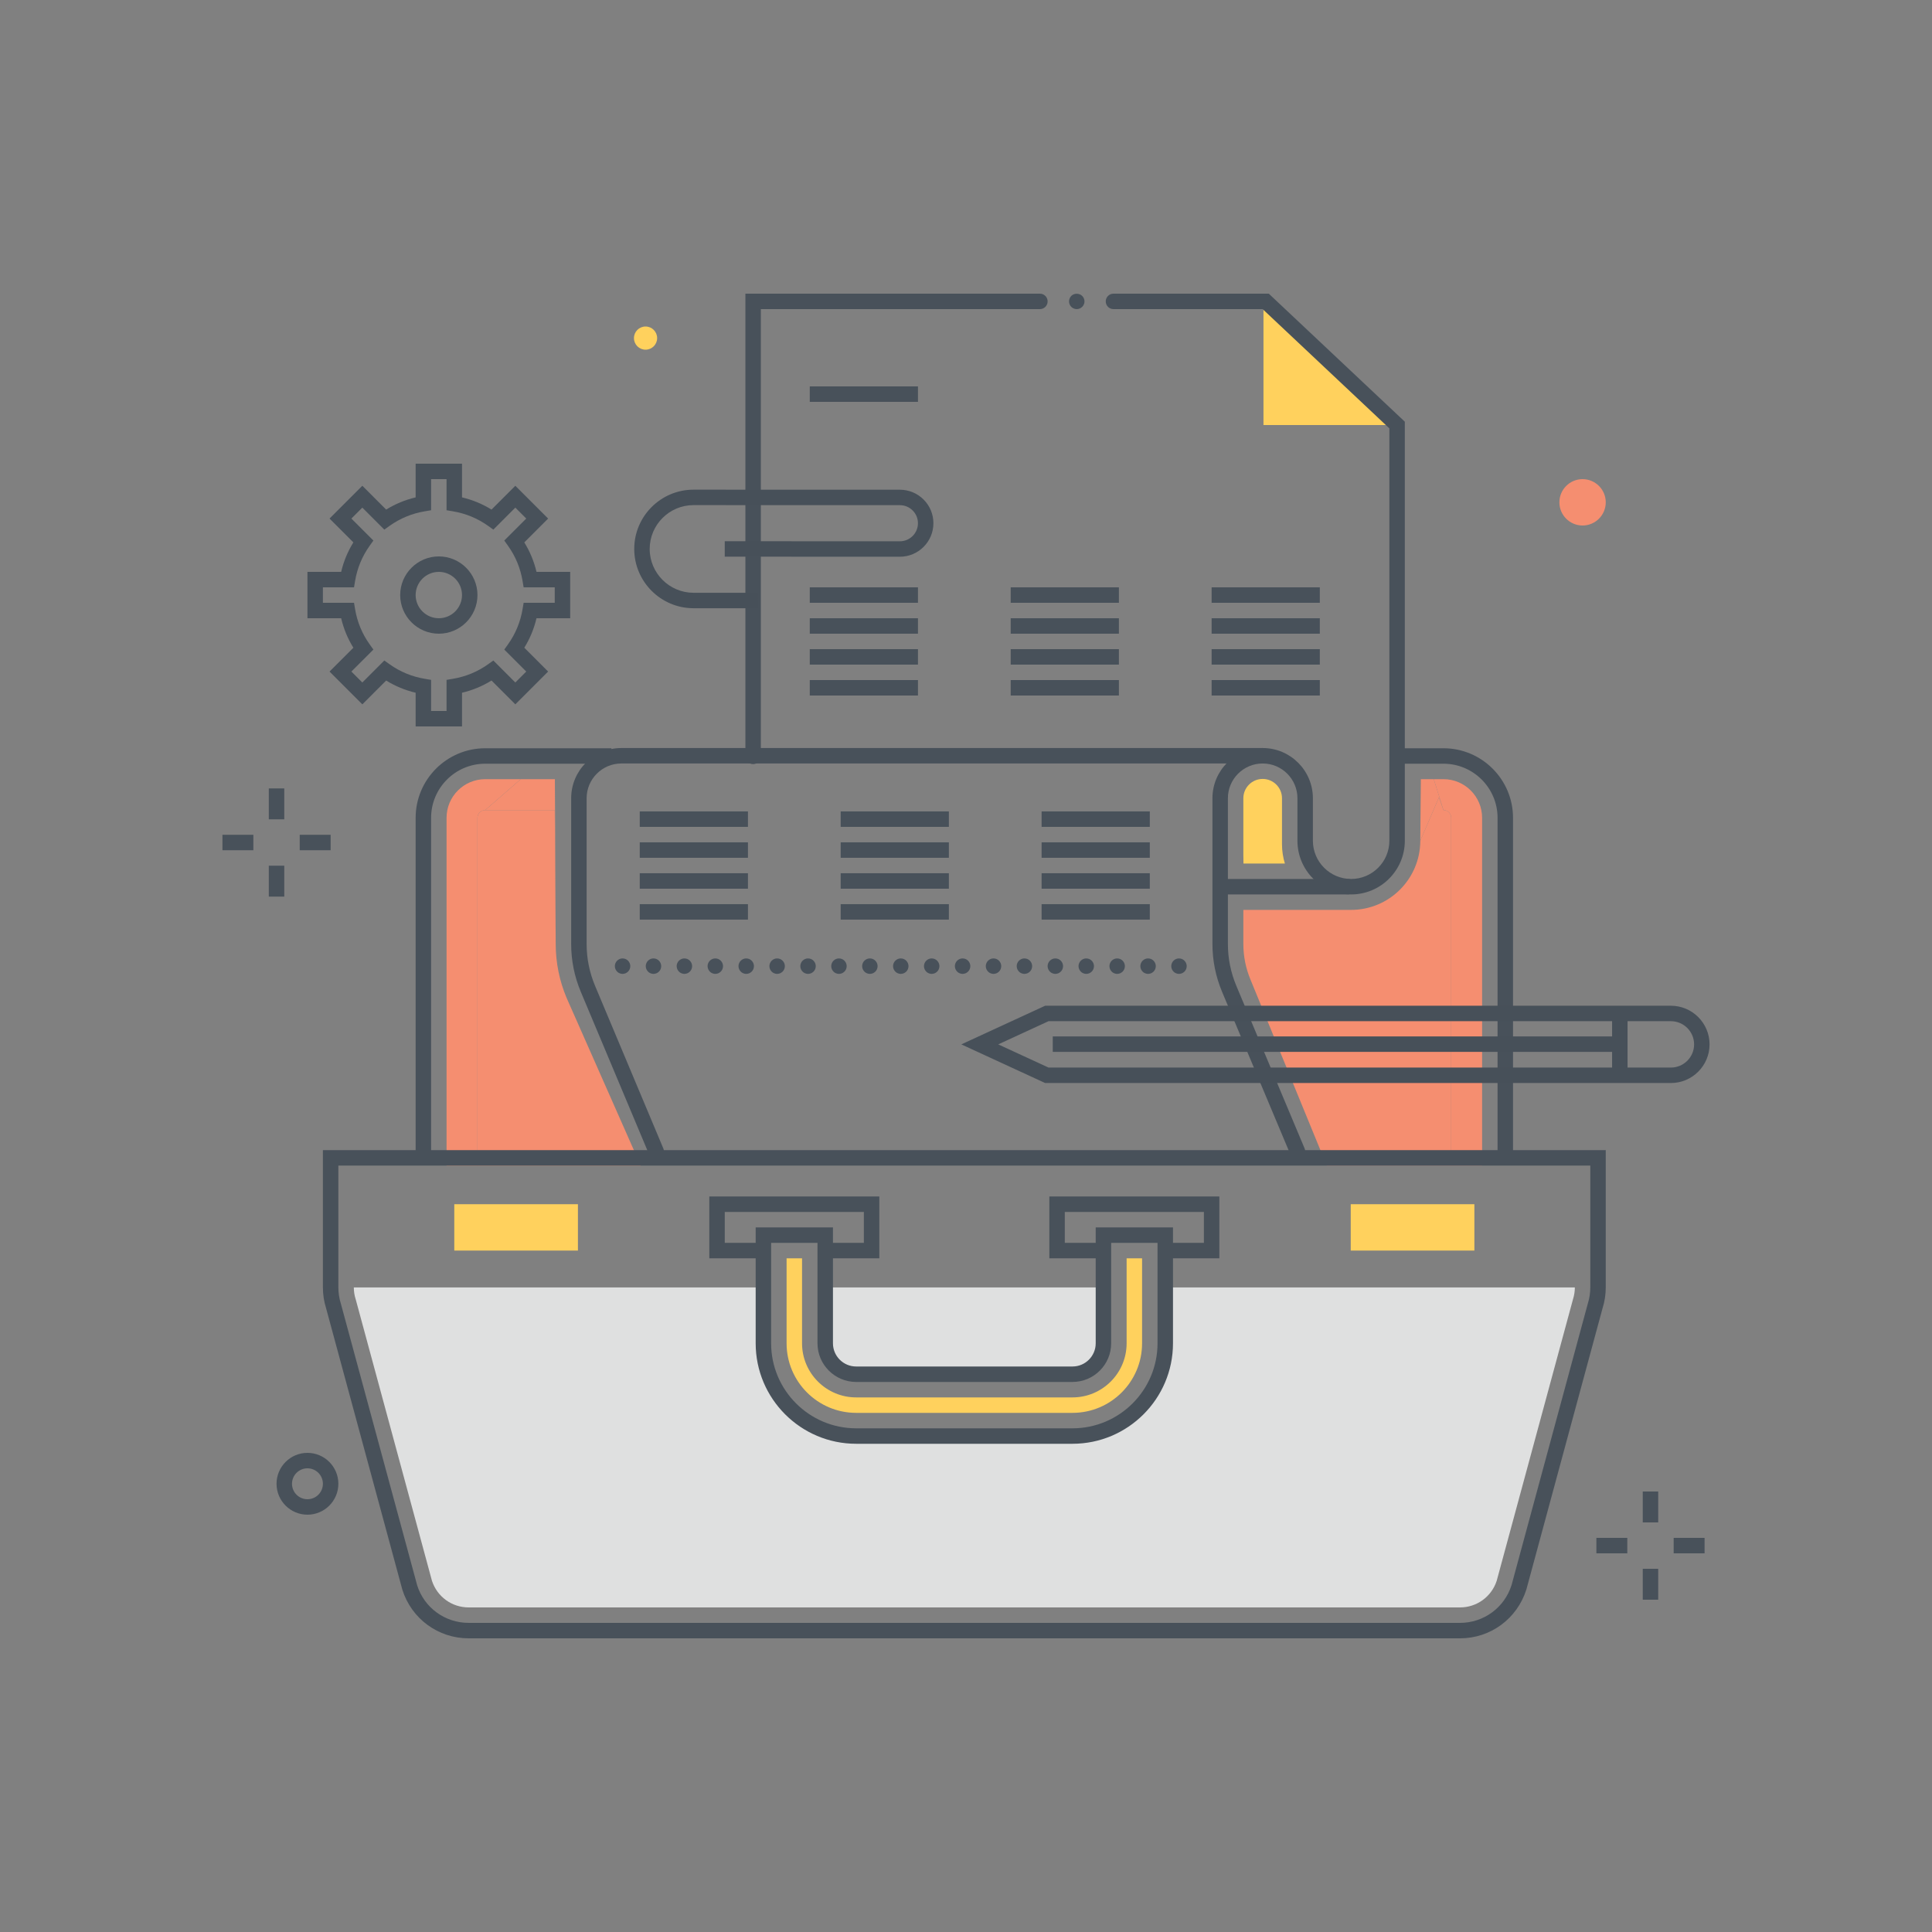 <svg xmlns="http://www.w3.org/2000/svg" width="250" height="250" viewBox="0 0 250 250">
  <rect x="0" y="0" width="250" height="250" fill="#808080" stroke="none"/>
  <g fill="none" fill-rule="evenodd">
    <path fill="#F58E70" d="M62.784 104.824L67.386 100.824 62.784 100.824C60.027 100.824 57.784 103.067 57.784 105.824L57.784 150.824 61.784 150.824 61.784 105.824C61.784 105.272 62.233 104.824 62.784 104.824M186.784 100.824L185.527 100.824 186.784 104.824C187.336 104.824 187.784 105.272 187.784 105.824L187.784 150.813 191.784 150.813 191.784 105.824C191.784 103.067 189.541 100.824 186.784 100.824"/>
    <path fill="#F58E70" d="M71.909,122.156 L71.784,104.824 L62.784,104.824 C62.233,104.824 61.784,105.272 61.784,105.824 L61.784,150.824 L82.905,150.824 L73.309,129.105 C72.384,126.902 71.912,124.561 71.909,122.156"/>
    <polyline fill="#F58E70" points="71.784 104.824 71.909 122.156 71.803 100.824 67.386 100.824 62.784 104.824 71.784 104.824"/>
    <path fill="#F58E70" d="M186.784,104.824 L186.197,103.188 L183.784,108.791 C183.784,113.725 179.77,117.739 174.836,117.739 L160.889,117.739 L160.889,122.146 C160.889,123.75 161.204,125.312 161.824,126.788 L171.675,150.813 L187.784,150.813 L187.784,105.824 C187.784,105.272 187.336,104.824 186.784,104.824"/>
    <polyline fill="#F58E70" points="186.197 103.188 186.784 104.824 185.527 100.824 183.858 100.824 183.784 108.791 186.197 103.188"/>
    <path fill="#DFE0E0" d="M150.784,166.591 L150.784,173.824 C150.784,180.441 145.401,185.824 138.784,185.824 L110.784,185.824 C104.168,185.824 98.784,180.441 98.784,173.824 L98.784,166.591 L45.784,166.591 C45.784,167.102 45.862,167.609 46.017,168.097 L46.051,168.216 L55.896,204.558 C56.571,206.619 58.474,208 60.647,208 L188.921,208 C191.095,208 192.997,206.619 193.672,204.558 L203.552,168.097 C203.706,167.609 203.784,167.102 203.784,166.591 L150.784,166.591"/>
    <path fill="#DFE0E0" d="M106.784,173.824 C106.784,176.03 108.579,177.824 110.784,177.824 L138.784,177.824 C140.99,177.824 142.784,176.03 142.784,173.824 L142.784,166.591 L106.784,166.591 L106.784,173.824"/>
    <path fill="#48515A" d="M195.784 150.648L193.784 150.648 193.784 105.824C193.784 101.964 190.643 98.824 186.784 98.824L180.784 98.824 180.784 96.824 186.784 96.824C191.747 96.824 195.784 100.862 195.784 105.824L195.784 150.648M55.784 150.648L53.784 150.648 53.784 105.824C53.784 100.862 57.822 96.824 62.784 96.824L79.117 96.824 79.117 98.824 62.784 98.824C58.925 98.824 55.784 101.964 55.784 105.824L55.784 150.648"/>
    <path fill="#48515A" d="M43.784,150.824 L43.784,166.591 C43.784,167.308 43.894,168.017 44.109,168.699 L53.984,205.147 C54.896,208.034 57.579,210 60.647,210 L188.922,210 C191.99,210 194.673,208.034 195.596,205.108 L205.448,168.738 C205.675,168.017 205.784,167.308 205.784,166.591 L205.784,150.824 L43.784,150.824 Z M188.922,212 L60.647,212 C56.702,212 53.253,209.472 52.065,205.71 L42.19,169.261 C41.925,168.424 41.784,167.512 41.784,166.591 L41.784,148.824 L207.784,148.824 L207.784,166.591 C207.784,167.512 207.643,168.424 207.366,169.301 L197.514,205.671 C196.315,209.472 192.867,212 188.922,212 Z"/>
    <path fill="#48515A" d="M99.784,160.824 L99.784,173.824 C99.784,179.89 104.719,184.824 110.784,184.824 L138.784,184.824 C144.849,184.824 149.784,179.89 149.784,173.824 L149.784,160.824 L143.784,160.824 L143.784,173.824 C143.784,176.581 141.541,178.824 138.784,178.824 L110.784,178.824 C108.028,178.824 105.784,176.581 105.784,173.824 L105.784,160.824 L99.784,160.824 Z M138.784,186.824 L110.784,186.824 C103.616,186.824 97.784,180.993 97.784,173.824 L97.784,158.824 L107.784,158.824 L107.784,173.824 C107.784,175.479 109.13,176.824 110.784,176.824 L138.784,176.824 C140.438,176.824 141.784,175.479 141.784,173.824 L141.784,158.824 L151.784,158.824 L151.784,173.824 C151.784,180.993 145.952,186.824 138.784,186.824 Z"/>
    <polyline fill="#48515A" points="113.784 162.824 106.784 162.824 106.784 160.824 111.784 160.824 111.784 156.824 93.784 156.824 93.784 160.824 98.784 160.824 98.784 162.824 91.784 162.824 91.784 154.824 113.784 154.824 113.784 162.824"/>
    <polyline fill="#48515A" points="157.784 162.824 150.784 162.824 150.784 160.824 155.784 160.824 155.784 156.824 137.784 156.824 137.784 160.824 142.784 160.824 142.784 162.824 135.784 162.824 135.784 154.824 157.784 154.824 157.784 162.824"/>
    <polygon fill="#FFD15D" points="58.784 161.824 74.784 161.824 74.784 155.824 58.784 155.824"/>
    <polygon fill="#FFD15D" points="174.784 161.824 190.784 161.824 190.784 155.824 174.784 155.824"/>
    <polyline fill="#FFD15D" points="163.493 39 163.493 55 180.949 55 163.493 39"/>
    <path fill="#48515A" d="M167.895 150C167.505 150 167.134 149.77 166.973 149.387L158.136 128.34C157.309 126.368 156.889 124.284 156.889 122.146L156.889 103.293C156.889 99.709 159.805 96.794 163.389 96.794 166.973 96.794 169.888 99.709 169.888 103.293L169.888 108.791C169.888 111.519 172.108 113.739 174.837 113.739 177.564 113.739 179.784 111.519 179.784 108.791L179.784 55.432 163.387 40 144.083 40C143.53 40 143.083 39.552 143.083 39 143.083 38.448 143.53 38 144.083 38L164.18 38 181.784 54.568 181.784 108.791C181.784 112.622 178.668 115.739 174.837 115.739 171.006 115.739 167.888 112.622 167.888 108.791L167.888 103.293C167.888 100.812 165.87 98.794 163.389 98.794 160.908 98.794 158.889 100.812 158.889 103.293L158.889 122.146C158.889 124.017 159.257 125.84 159.98 127.566L168.817 148.613C169.031 149.122 168.792 149.708 168.282 149.922 168.156 149.975 168.025 150 167.895 150M97.453 98.875C96.901 98.875 96.453 98.427 96.453 97.875L96.453 38 134.563 38C135.116 38 135.563 38.448 135.563 39 135.563 39.552 135.116 40 134.563 40L98.453 40 98.453 97.875C98.453 98.427 98.006 98.875 97.453 98.875M139.332 40C139.071 40 138.811 39.89 138.621 39.71 138.441 39.52 138.332 39.26 138.332 39 138.332 38.74 138.441 38.48 138.621 38.29 138.991 37.92 139.661 37.92 140.031 38.29 140.221 38.48 140.332 38.73 140.332 39 140.332 39.07 140.321 39.13 140.311 39.2 140.302 39.26 140.281 39.32 140.252 39.38 140.201 39.51 140.132 39.61 140.031 39.71 139.851 39.89 139.592 40 139.332 40"/>
    <path fill="#48515A" d="M174.388,115.739 L158.222,115.739 C157.67,115.739 157.222,115.291 157.222,114.739 C157.222,114.187 157.67,113.739 158.222,113.739 L174.388,113.739 C174.941,113.739 175.388,114.187 175.388,114.739 C175.388,115.291 174.941,115.739 174.388,115.739"/>
    <path fill="#FFD15D" d="M165.889,109.239 L165.889,103.293 C165.889,101.915 164.767,100.793 163.389,100.793 C162.011,100.793 160.889,101.915 160.889,103.293 L160.889,110.616 L160.903,111.739 L166.264,111.739 C166.02,110.948 165.889,110.109 165.889,109.239"/>
    <path fill="#48515A" d="M84.916,150 C84.525,150 84.154,149.77 83.993,149.387 L75.156,128.34 C74.328,126.367 73.909,124.283 73.909,122.146 L73.909,103.293 C73.909,99.709 76.825,96.794 80.409,96.794 L163.389,96.794 C163.942,96.794 164.389,97.241 164.389,97.794 C164.389,98.346 163.942,98.794 163.389,98.794 L80.409,98.794 C77.927,98.794 75.909,100.812 75.909,103.293 L75.909,122.146 C75.909,124.016 76.276,125.839 77.001,127.566 L85.837,148.613 C86.051,149.122 85.812,149.708 85.302,149.922 C85.176,149.975 85.045,150 84.916,150"/>
    <path fill="#475059" d="M98.086,78.707 L89.742,78.705 C85.511,78.704 82.069,75.262 82.07,71.032 C82.071,66.802 85.513,63.362 89.744,63.362 C89.745,63.362 89.745,63.362 89.746,63.362 L116.446,63.37 C117.604,63.37 118.694,63.821 119.512,64.64 C120.332,65.459 120.783,66.548 120.782,67.706 C120.782,70.097 118.836,72.041 116.445,72.041 L116.444,72.041 L93.782,72.034 L93.783,70.034 L116.445,70.041 C117.734,70.041 118.782,68.994 118.782,67.706 C118.782,67.082 118.54,66.496 118.098,66.054 C117.657,65.613 117.07,65.37 116.445,65.37 L89.745,65.362 L89.744,65.362 C86.616,65.362 84.071,67.905 84.07,71.032 C84.069,74.159 86.615,76.704 89.743,76.705 L98.087,76.707 L98.086,78.707"/>
    <path fill="#FFD15D" d="M101.784,162.824 L101.784,173.824 C101.784,178.787 105.822,182.824 110.784,182.824 L138.784,182.824 C143.747,182.824 147.784,178.787 147.784,173.824 L147.784,162.824 L145.784,162.824 L145.784,173.824 C145.784,177.684 142.644,180.824 138.784,180.824 L110.784,180.824 C106.924,180.824 103.784,177.684 103.784,173.824 L103.784,162.824 L101.784,162.824"/>
    <path fill="#475059" d="M135.678,138.142 L216.216,138.142 C217.87,138.142 219.216,136.796 219.216,135.142 C219.216,133.488 217.87,132.142 216.216,132.142 L135.678,132.142 L129.172,135.142 L135.678,138.142 Z M216.216,140.142 L135.239,140.142 L124.396,135.142 L135.239,130.142 L216.216,130.142 C218.972,130.142 221.216,132.385 221.216,135.142 C221.216,137.899 218.972,140.142 216.216,140.142 Z"/>
    <polygon fill="#475059" points="208.605 139.142 210.605 139.142 210.605 131.544 208.605 131.544"/>
    <polygon fill="#475059" points="136.227 136.113 209.605 136.113 209.605 134.113 136.227 134.113"/>
    <path fill="#48515A" d="M55.784,92 L57.784,92 L57.784,87.975 L58.618,87.834 C60.268,87.556 61.793,86.926 63.15,85.96 L63.839,85.469 L66.684,88.314 L68.098,86.899 L65.253,84.054 L65.744,83.365 C66.71,82.008 67.341,80.483 67.618,78.835 L67.758,78 L71.784,78 L71.784,76 L67.758,76 L67.618,75.165 C67.341,73.517 66.71,71.992 65.744,70.635 L65.253,69.946 L68.098,67.101 L66.684,65.686 L63.839,68.531 L63.15,68.04 C61.793,67.074 60.268,66.444 58.618,66.166 L57.784,66.025 L57.784,62 L55.784,62 L55.784,66.025 L54.95,66.166 C53.301,66.443 51.777,67.074 50.419,68.041 L49.729,68.531 L46.885,65.686 L45.47,67.101 L48.316,69.946 L47.825,70.635 C46.858,71.993 46.227,73.517 45.95,75.165 L45.81,76 L41.784,76 L41.784,78 L45.81,78 L45.95,78.835 C46.227,80.483 46.858,82.008 47.825,83.365 L48.316,84.054 L45.47,86.899 L46.885,88.314 L49.729,85.469 L50.419,85.959 C51.777,86.926 53.301,87.557 54.95,87.834 L55.784,87.975 L55.784,92 Z M59.784,94 L53.784,94 L53.784,89.639 C52.428,89.319 51.15,88.79 49.967,88.06 L46.885,91.142 L42.642,86.899 L45.725,83.817 C44.993,82.635 44.465,81.356 44.146,80 L39.784,80 L39.784,74 L44.146,74 C44.465,72.644 44.993,71.366 45.725,70.184 L42.642,67.101 L46.885,62.858 L49.967,65.94 C51.15,65.21 52.428,64.681 53.784,64.361 L53.784,60 L59.784,60 L59.784,64.361 C61.141,64.681 62.419,65.21 63.601,65.94 L66.684,62.858 L70.926,67.101 L67.844,70.183 C68.575,71.366 69.104,72.644 69.423,74 L73.784,74 L73.784,80 L69.423,80 C69.104,81.356 68.575,82.634 67.844,83.817 L70.926,86.899 L66.684,91.142 L63.601,88.06 C62.419,88.79 61.141,89.319 59.784,89.639 L59.784,94 Z"/>
    <path fill="#48515A" d="M56.784,74 C55.13,74 53.784,75.346 53.784,77 C53.784,78.654 55.13,80 56.784,80 C58.439,80 59.784,78.654 59.784,77 C59.784,75.346 58.439,74 56.784,74 Z M56.784,82 C54.028,82 51.784,79.757 51.784,77 C51.784,74.243 54.028,72 56.784,72 C59.541,72 61.784,74.243 61.784,77 C61.784,79.757 59.541,82 56.784,82 Z"/>
    <polygon fill="#48515A" points="212.572 197 214.572 197 214.572 193 212.572 193"/>
    <polygon fill="#48515A" points="212.572 207 214.572 207 214.572 203 212.572 203"/>
    <polygon fill="#48515A" points="216.572 201 220.572 201 220.572 199 216.572 199"/>
    <polygon fill="#48515A" points="206.572 201 210.572 201 210.572 199 206.572 199"/>
    <polygon fill="#48515A" points="34.784 106.021 36.784 106.021 36.784 102.021 34.784 102.021"/>
    <polygon fill="#48515A" points="34.784 116.021 36.784 116.021 36.784 112.021 34.784 112.021"/>
    <polygon fill="#48515A" points="38.784 110.021 42.784 110.021 42.784 108.021 38.784 108.021"/>
    <polygon fill="#48515A" points="28.784 110.021 32.784 110.021 32.784 108.021 28.784 108.021"/>
    <path fill="#F58E70" d="M206.784,65 C206.784,66.105 205.889,67 204.784,67 C203.68,67 202.784,66.105 202.784,65 C202.784,63.895 203.68,63 204.784,63 C205.889,63 206.784,63.895 206.784,65"/>
    <path fill="#F58E70" d="M204.784,64 C204.232,64 203.784,64.449 203.784,65 C203.784,65.551 204.232,66 204.784,66 C205.336,66 205.784,65.551 205.784,65 C205.784,64.449 205.336,64 204.784,64 Z M204.784,68 C203.13,68 201.784,66.654 201.784,65 C201.784,63.346 203.13,62 204.784,62 C206.438,62 207.784,63.346 207.784,65 C207.784,66.654 206.438,68 204.784,68 Z"/>
    <path fill="#FFD15D" d="M85.034,43.75 C85.034,44.578 84.363,45.25 83.534,45.25 C82.706,45.25 82.034,44.578 82.034,43.75 C82.034,42.922 82.706,42.25 83.534,42.25 C84.363,42.25 85.034,42.922 85.034,43.75"/>
    <path fill="#48515A" d="M39.784,190 C38.681,190 37.784,190.897 37.784,192 C37.784,193.103 38.681,194 39.784,194 C40.887,194 41.784,193.103 41.784,192 C41.784,190.897 40.887,190 39.784,190 Z M39.784,196 C37.579,196 35.784,194.206 35.784,192 C35.784,189.794 37.579,188 39.784,188 C41.99,188 43.784,189.794 43.784,192 C43.784,194.206 41.99,196 39.784,196 Z"/>
    <polygon fill="#48515A" points="104.784 52 118.784 52 118.784 50 104.784 50"/>
    <polygon fill="#48515A" points="104.784 78 118.784 78 118.784 76 104.784 76"/>
    <polygon fill="#48515A" points="104.784 82 118.784 82 118.784 80 104.784 80"/>
    <polygon fill="#48515A" points="104.784 86 118.784 86 118.784 84 104.784 84"/>
    <polygon fill="#48515A" points="104.784 90 118.784 90 118.784 88 104.784 88"/>
    <polygon fill="#48515A" points="130.784 78 144.784 78 144.784 76 130.784 76"/>
    <polygon fill="#48515A" points="130.784 82 144.784 82 144.784 80 130.784 80"/>
    <polygon fill="#48515A" points="130.784 86 144.784 86 144.784 84 130.784 84"/>
    <polygon fill="#48515A" points="130.784 90 144.784 90 144.784 88 130.784 88"/>
    <polygon fill="#48515A" points="156.784 78 170.784 78 170.784 76 156.784 76"/>
    <polygon fill="#48515A" points="156.784 82 170.784 82 170.784 80 156.784 80"/>
    <polygon fill="#48515A" points="156.784 86 170.784 86 170.784 84 156.784 84"/>
    <polygon fill="#48515A" points="156.784 90 170.784 90 170.784 88 156.784 88"/>
    <polygon fill="#48515A" points="82.784 106.998 96.784 106.998 96.784 104.998 82.784 104.998"/>
    <polygon fill="#48515A" points="82.784 110.998 96.784 110.998 96.784 108.998 82.784 108.998"/>
    <polygon fill="#48515A" points="82.784 114.998 96.784 114.998 96.784 112.998 82.784 112.998"/>
    <polygon fill="#48515A" points="82.784 118.998 96.784 118.998 96.784 116.998 82.784 116.998"/>
    <polygon fill="#48515A" points="108.784 106.998 122.784 106.998 122.784 104.998 108.784 104.998"/>
    <polygon fill="#48515A" points="108.784 110.998 122.784 110.998 122.784 108.998 108.784 108.998"/>
    <polygon fill="#48515A" points="108.784 114.998 122.784 114.998 122.784 112.998 108.784 112.998"/>
    <polygon fill="#48515A" points="108.784 118.998 122.784 118.998 122.784 116.998 108.784 116.998"/>
    <polygon fill="#48515A" points="134.784 106.998 148.784 106.998 148.784 104.998 134.784 104.998"/>
    <polygon fill="#48515A" points="134.784 110.998 148.784 110.998 148.784 108.998 134.784 108.998"/>
    <polygon fill="#48515A" points="134.784 114.998 148.784 114.998 148.784 112.998 134.784 112.998"/>
    <polygon fill="#48515A" points="134.784 118.998 148.784 118.998 148.784 116.998 134.784 116.998"/>
    <path fill="#FFF" d="M80.563,125.022 L155.165,125.022"/>
    <path fill="#48515A" d="M79.561,125.02 C79.561,124.47 80.011,124.02 80.561,124.02 C81.112,124.02 81.561,124.47 81.561,125.02 C81.561,125.57 81.112,126.02 80.561,126.02 C80.011,126.02 79.561,125.57 79.561,125.02 Z M83.561,125.02 C83.561,124.47 84.011,124.02 84.561,124.02 C85.112,124.02 85.561,124.47 85.561,125.02 C85.561,125.57 85.112,126.02 84.561,126.02 C84.011,126.02 83.561,125.57 83.561,125.02 Z M87.561,125.02 C87.561,124.47 88.011,124.02 88.561,124.02 C89.112,124.02 89.561,124.47 89.561,125.02 C89.561,125.57 89.112,126.02 88.561,126.02 C88.011,126.02 87.561,125.57 87.561,125.02 Z M91.561,125.02 C91.561,124.47 92.011,124.02 92.561,124.02 C93.112,124.02 93.561,124.47 93.561,125.02 C93.561,125.57 93.112,126.02 92.561,126.02 C92.011,126.02 91.561,125.57 91.561,125.02 Z M95.561,125.02 C95.561,124.47 96.011,124.02 96.561,124.02 C97.112,124.02 97.561,124.47 97.561,125.02 C97.561,125.57 97.112,126.02 96.561,126.02 C96.011,126.02 95.561,125.57 95.561,125.02 Z M99.561,125.02 C99.561,124.47 100.011,124.02 100.561,124.02 C101.112,124.02 101.561,124.47 101.561,125.02 C101.561,125.57 101.112,126.02 100.561,126.02 C100.011,126.02 99.561,125.57 99.561,125.02 Z M103.561,125.02 C103.561,124.47 104.011,124.02 104.561,124.02 C105.112,124.02 105.561,124.47 105.561,125.02 C105.561,125.57 105.112,126.02 104.561,126.02 C104.011,126.02 103.561,125.57 103.561,125.02 Z M107.561,125.02 C107.561,124.47 108.011,124.02 108.561,124.02 C109.112,124.02 109.561,124.47 109.561,125.02 C109.561,125.57 109.112,126.02 108.561,126.02 C108.011,126.02 107.561,125.57 107.561,125.02 Z M111.561,125.02 C111.561,124.47 112.011,124.02 112.561,124.02 C113.112,124.02 113.561,124.47 113.561,125.02 C113.561,125.57 113.112,126.02 112.561,126.02 C112.011,126.02 111.561,125.57 111.561,125.02 Z M115.561,125.02 C115.561,124.47 116.011,124.02 116.561,124.02 C117.112,124.02 117.561,124.47 117.561,125.02 C117.561,125.57 117.112,126.02 116.561,126.02 C116.011,126.02 115.561,125.57 115.561,125.02 Z M119.561,125.02 C119.561,124.47 120.011,124.02 120.561,124.02 C121.112,124.02 121.561,124.47 121.561,125.02 C121.561,125.57 121.112,126.02 120.561,126.02 C120.011,126.02 119.561,125.57 119.561,125.02 Z M123.561,125.02 C123.561,124.47 124.011,124.02 124.561,124.02 C125.112,124.02 125.561,124.47 125.561,125.02 C125.561,125.57 125.112,126.02 124.561,126.02 C124.011,126.02 123.561,125.57 123.561,125.02 Z M127.561,125.02 C127.561,124.47 128.011,124.02 128.561,124.02 C129.111,124.02 129.561,124.47 129.561,125.02 C129.561,125.57 129.111,126.02 128.561,126.02 C128.011,126.02 127.561,125.57 127.561,125.02 Z M131.561,125.02 C131.561,124.47 132.011,124.02 132.561,124.02 C133.111,124.02 133.561,124.47 133.561,125.02 C133.561,125.57 133.111,126.02 132.561,126.02 C132.011,126.02 131.561,125.57 131.561,125.02 Z M135.561,125.02 C135.561,124.47 136.011,124.02 136.561,124.02 C137.111,124.02 137.561,124.47 137.561,125.02 C137.561,125.57 137.111,126.02 136.561,126.02 C136.011,126.02 135.561,125.57 135.561,125.02 Z M139.561,125.02 C139.561,124.47 140.011,124.02 140.561,124.02 C141.111,124.02 141.561,124.47 141.561,125.02 C141.561,125.57 141.111,126.02 140.561,126.02 C140.011,126.02 139.561,125.57 139.561,125.02 Z M143.561,125.02 C143.561,124.47 144.011,124.02 144.561,124.02 C145.111,124.02 145.561,124.47 145.561,125.02 C145.561,125.57 145.111,126.02 144.561,126.02 C144.011,126.02 143.561,125.57 143.561,125.02 Z M147.561,125.02 C147.561,124.47 148.011,124.02 148.561,124.02 C149.111,124.02 149.561,124.47 149.561,125.02 C149.561,125.57 149.111,126.02 148.561,126.02 C148.011,126.02 147.561,125.57 147.561,125.02 Z M151.561,125.02 C151.561,124.47 152.011,124.02 152.561,124.02 C153.111,124.02 153.561,124.47 153.561,125.02 C153.561,125.57 153.111,126.02 152.561,126.02 C152.011,126.02 151.561,125.57 151.561,125.02 Z"/>
  </g>
</svg>
